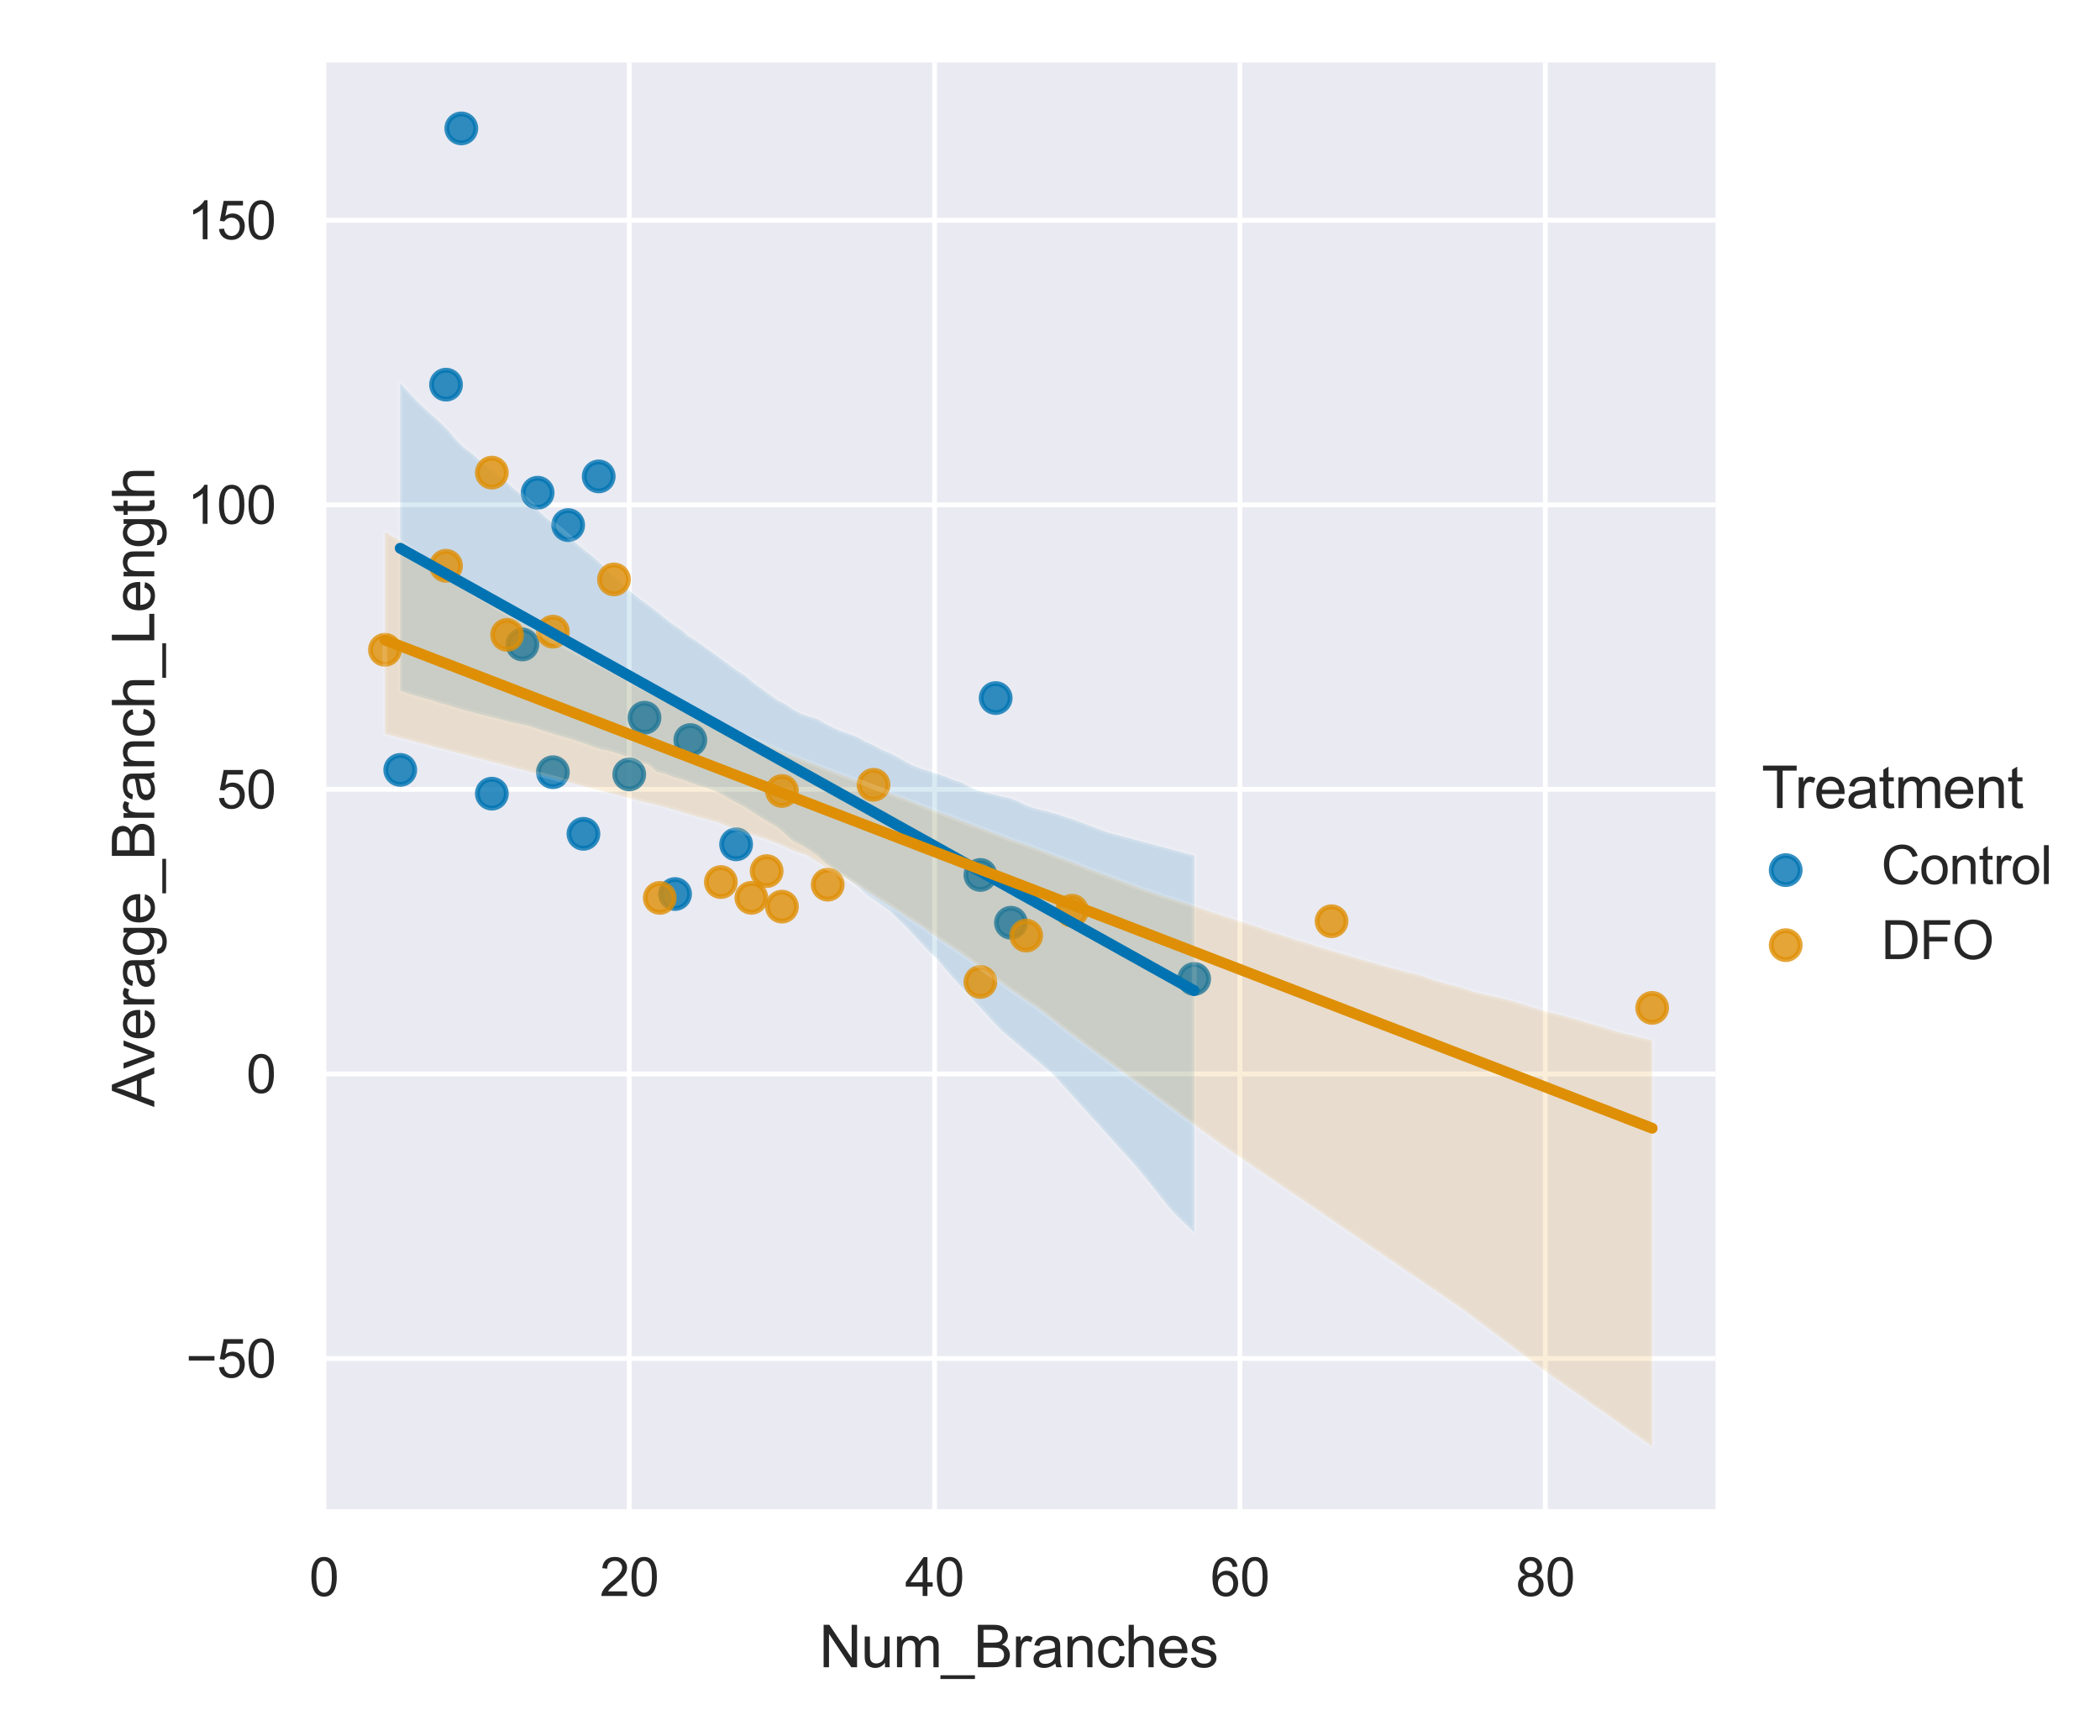<?xml version="1.0" encoding="utf-8" standalone="no"?>
<!DOCTYPE svg PUBLIC "-//W3C//DTD SVG 1.1//EN"
  "http://www.w3.org/Graphics/SVG/1.1/DTD/svg11.dtd">
<svg xmlns:xlink="http://www.w3.org/1999/xlink" width="435.35pt" height="360pt" viewBox="0 0 435.35 360" xmlns="http://www.w3.org/2000/svg" version="1.1">
 <defs>
  <style type="text/css">*{stroke-linejoin: round; stroke-linecap: butt}</style>
 </defs>
 <g id="figure_1">
  <g id="patch_1">
   <path d="M 0 360 
L 435.35 360 
L 435.35 0 
L 0 0 
z
" style="fill: #ffffff"/>
  </g>
  <g id="axes_1">
   <g id="patch_2">
    <path d="M 66.671 313.54 
L 355.647 313.54 
L 355.647 12.96 
L 66.671 12.96 
z
" style="fill: #eaeaf2"/>
   </g>
   <g id="matplotlib.axis_1">
    <g id="xtick_1">
     <g id="line2d_1">
      <path d="M 67.146 313.54 
L 67.146 12.96 
" clip-path="url(#p1d1ad601a7)" style="fill: none; stroke: #ffffff; stroke-linecap: round"/>
     </g>
     <g id="text_1">
      <!-- 0 -->
      <g style="fill: #262626" transform="translate(64.088 330.914)scale(0.11 -0.11)">
       <defs>
        <path id="ArialMT-30" d="M 266 2259 
Q 266 3072 433 3567 
Q 600 4063 929 4331 
Q 1259 4600 1759 4600 
Q 2128 4600 2406 4451 
Q 2684 4303 2865 4023 
Q 3047 3744 3150 3342 
Q 3253 2941 3253 2259 
Q 3253 1453 3087 958 
Q 2922 463 2592 192 
Q 2263 -78 1759 -78 
Q 1097 -78 719 397 
Q 266 969 266 2259 
z
M 844 2259 
Q 844 1131 1108 757 
Q 1372 384 1759 384 
Q 2147 384 2411 759 
Q 2675 1134 2675 2259 
Q 2675 3391 2411 3762 
Q 2147 4134 1753 4134 
Q 1366 4134 1134 3806 
Q 844 3388 844 2259 
z
" transform="scale(0.016)"/>
       </defs>
       <use xlink:href="#ArialMT-30"/>
      </g>
     </g>
    </g>
    <g id="xtick_2">
     <g id="line2d_2">
      <path d="M 130.448 313.54 
L 130.448 12.96 
" clip-path="url(#p1d1ad601a7)" style="fill: none; stroke: #ffffff; stroke-linecap: round"/>
     </g>
     <g id="text_2">
      <!-- 20 -->
      <g style="fill: #262626" transform="translate(124.331 330.914)scale(0.11 -0.11)">
       <defs>
        <path id="ArialMT-32" d="M 3222 541 
L 3222 0 
L 194 0 
Q 188 203 259 391 
Q 375 700 629 1000 
Q 884 1300 1366 1694 
Q 2113 2306 2375 2664 
Q 2638 3022 2638 3341 
Q 2638 3675 2398 3904 
Q 2159 4134 1775 4134 
Q 1369 4134 1125 3890 
Q 881 3647 878 3216 
L 300 3275 
Q 359 3922 746 4261 
Q 1134 4600 1788 4600 
Q 2447 4600 2831 4234 
Q 3216 3869 3216 3328 
Q 3216 3053 3103 2787 
Q 2991 2522 2730 2228 
Q 2469 1934 1863 1422 
Q 1356 997 1212 845 
Q 1069 694 975 541 
L 3222 541 
z
" transform="scale(0.016)"/>
       </defs>
       <use xlink:href="#ArialMT-32"/>
       <use xlink:href="#ArialMT-30" x="55.615"/>
      </g>
     </g>
    </g>
    <g id="xtick_3">
     <g id="line2d_3">
      <path d="M 193.751 313.54 
L 193.751 12.96 
" clip-path="url(#p1d1ad601a7)" style="fill: none; stroke: #ffffff; stroke-linecap: round"/>
     </g>
     <g id="text_3">
      <!-- 40 -->
      <g style="fill: #262626" transform="translate(187.634 330.914)scale(0.11 -0.11)">
       <defs>
        <path id="ArialMT-34" d="M 2069 0 
L 2069 1097 
L 81 1097 
L 81 1613 
L 2172 4581 
L 2631 4581 
L 2631 1613 
L 3250 1613 
L 3250 1097 
L 2631 1097 
L 2631 0 
L 2069 0 
z
M 2069 1613 
L 2069 3678 
L 634 1613 
L 2069 1613 
z
" transform="scale(0.016)"/>
       </defs>
       <use xlink:href="#ArialMT-34"/>
       <use xlink:href="#ArialMT-30" x="55.615"/>
      </g>
     </g>
    </g>
    <g id="xtick_4">
     <g id="line2d_4">
      <path d="M 257.053 313.54 
L 257.053 12.96 
" clip-path="url(#p1d1ad601a7)" style="fill: none; stroke: #ffffff; stroke-linecap: round"/>
     </g>
     <g id="text_4">
      <!-- 60 -->
      <g style="fill: #262626" transform="translate(250.936 330.914)scale(0.11 -0.11)">
       <defs>
        <path id="ArialMT-36" d="M 3184 3459 
L 2625 3416 
Q 2550 3747 2413 3897 
Q 2184 4138 1850 4138 
Q 1581 4138 1378 3988 
Q 1113 3794 959 3422 
Q 806 3050 800 2363 
Q 1003 2672 1297 2822 
Q 1591 2972 1913 2972 
Q 2475 2972 2870 2558 
Q 3266 2144 3266 1488 
Q 3266 1056 3080 686 
Q 2894 316 2569 119 
Q 2244 -78 1831 -78 
Q 1128 -78 684 439 
Q 241 956 241 2144 
Q 241 3472 731 4075 
Q 1159 4600 1884 4600 
Q 2425 4600 2770 4297 
Q 3116 3994 3184 3459 
z
M 888 1484 
Q 888 1194 1011 928 
Q 1134 663 1356 523 
Q 1578 384 1822 384 
Q 2178 384 2434 671 
Q 2691 959 2691 1453 
Q 2691 1928 2437 2201 
Q 2184 2475 1800 2475 
Q 1419 2475 1153 2201 
Q 888 1928 888 1484 
z
" transform="scale(0.016)"/>
       </defs>
       <use xlink:href="#ArialMT-36"/>
       <use xlink:href="#ArialMT-30" x="55.615"/>
      </g>
     </g>
    </g>
    <g id="xtick_5">
     <g id="line2d_5">
      <path d="M 320.355 313.54 
L 320.355 12.96 
" clip-path="url(#p1d1ad601a7)" style="fill: none; stroke: #ffffff; stroke-linecap: round"/>
     </g>
     <g id="text_5">
      <!-- 80 -->
      <g style="fill: #262626" transform="translate(314.238 330.914)scale(0.11 -0.11)">
       <defs>
        <path id="ArialMT-38" d="M 1131 2484 
Q 781 2613 612 2850 
Q 444 3088 444 3419 
Q 444 3919 803 4259 
Q 1163 4600 1759 4600 
Q 2359 4600 2725 4251 
Q 3091 3903 3091 3403 
Q 3091 3084 2923 2848 
Q 2756 2613 2416 2484 
Q 2838 2347 3058 2040 
Q 3278 1734 3278 1309 
Q 3278 722 2862 322 
Q 2447 -78 1769 -78 
Q 1091 -78 675 323 
Q 259 725 259 1325 
Q 259 1772 486 2073 
Q 713 2375 1131 2484 
z
M 1019 3438 
Q 1019 3113 1228 2906 
Q 1438 2700 1772 2700 
Q 2097 2700 2305 2904 
Q 2513 3109 2513 3406 
Q 2513 3716 2298 3927 
Q 2084 4138 1766 4138 
Q 1444 4138 1231 3931 
Q 1019 3725 1019 3438 
z
M 838 1322 
Q 838 1081 952 856 
Q 1066 631 1291 507 
Q 1516 384 1775 384 
Q 2178 384 2440 643 
Q 2703 903 2703 1303 
Q 2703 1709 2433 1975 
Q 2163 2241 1756 2241 
Q 1359 2241 1098 1978 
Q 838 1716 838 1322 
z
" transform="scale(0.016)"/>
       </defs>
       <use xlink:href="#ArialMT-38"/>
       <use xlink:href="#ArialMT-30" x="55.615"/>
      </g>
     </g>
    </g>
    <g id="text_6">
     <!-- Num_Branches -->
     <g style="fill: #262626" transform="translate(169.809 345.689)scale(0.12 -0.12)">
      <defs>
       <path id="ArialMT-4e" d="M 488 0 
L 488 4581 
L 1109 4581 
L 3516 984 
L 3516 4581 
L 4097 4581 
L 4097 0 
L 3475 0 
L 1069 3600 
L 1069 0 
L 488 0 
z
" transform="scale(0.016)"/>
       <path id="ArialMT-75" d="M 2597 0 
L 2597 488 
Q 2209 -75 1544 -75 
Q 1250 -75 995 37 
Q 741 150 617 320 
Q 494 491 444 738 
Q 409 903 409 1263 
L 409 3319 
L 972 3319 
L 972 1478 
Q 972 1038 1006 884 
Q 1059 663 1231 536 
Q 1403 409 1656 409 
Q 1909 409 2131 539 
Q 2353 669 2445 892 
Q 2538 1116 2538 1541 
L 2538 3319 
L 3100 3319 
L 3100 0 
L 2597 0 
z
" transform="scale(0.016)"/>
       <path id="ArialMT-6d" d="M 422 0 
L 422 3319 
L 925 3319 
L 925 2853 
Q 1081 3097 1340 3245 
Q 1600 3394 1931 3394 
Q 2300 3394 2536 3241 
Q 2772 3088 2869 2813 
Q 3263 3394 3894 3394 
Q 4388 3394 4653 3120 
Q 4919 2847 4919 2278 
L 4919 0 
L 4359 0 
L 4359 2091 
Q 4359 2428 4304 2576 
Q 4250 2725 4106 2815 
Q 3963 2906 3769 2906 
Q 3419 2906 3187 2673 
Q 2956 2441 2956 1928 
L 2956 0 
L 2394 0 
L 2394 2156 
Q 2394 2531 2256 2718 
Q 2119 2906 1806 2906 
Q 1569 2906 1367 2781 
Q 1166 2656 1075 2415 
Q 984 2175 984 1722 
L 984 0 
L 422 0 
z
" transform="scale(0.016)"/>
       <path id="ArialMT-5f" d="M -97 -1272 
L -97 -866 
L 3631 -866 
L 3631 -1272 
L -97 -1272 
z
" transform="scale(0.016)"/>
       <path id="ArialMT-42" d="M 469 0 
L 469 4581 
L 2188 4581 
Q 2713 4581 3030 4442 
Q 3347 4303 3526 4014 
Q 3706 3725 3706 3409 
Q 3706 3116 3547 2856 
Q 3388 2597 3066 2438 
Q 3481 2316 3704 2022 
Q 3928 1728 3928 1328 
Q 3928 1006 3792 729 
Q 3656 453 3456 303 
Q 3256 153 2954 76 
Q 2653 0 2216 0 
L 469 0 
z
M 1075 2656 
L 2066 2656 
Q 2469 2656 2644 2709 
Q 2875 2778 2992 2937 
Q 3109 3097 3109 3338 
Q 3109 3566 3000 3739 
Q 2891 3913 2687 3977 
Q 2484 4041 1991 4041 
L 1075 4041 
L 1075 2656 
z
M 1075 541 
L 2216 541 
Q 2509 541 2628 563 
Q 2838 600 2978 687 
Q 3119 775 3209 942 
Q 3300 1109 3300 1328 
Q 3300 1584 3169 1773 
Q 3038 1963 2805 2039 
Q 2572 2116 2134 2116 
L 1075 2116 
L 1075 541 
z
" transform="scale(0.016)"/>
       <path id="ArialMT-72" d="M 416 0 
L 416 3319 
L 922 3319 
L 922 2816 
Q 1116 3169 1280 3281 
Q 1444 3394 1641 3394 
Q 1925 3394 2219 3213 
L 2025 2691 
Q 1819 2813 1613 2813 
Q 1428 2813 1281 2702 
Q 1134 2591 1072 2394 
Q 978 2094 978 1738 
L 978 0 
L 416 0 
z
" transform="scale(0.016)"/>
       <path id="ArialMT-61" d="M 2588 409 
Q 2275 144 1986 34 
Q 1697 -75 1366 -75 
Q 819 -75 525 192 
Q 231 459 231 875 
Q 231 1119 342 1320 
Q 453 1522 633 1644 
Q 813 1766 1038 1828 
Q 1203 1872 1538 1913 
Q 2219 1994 2541 2106 
Q 2544 2222 2544 2253 
Q 2544 2597 2384 2738 
Q 2169 2928 1744 2928 
Q 1347 2928 1158 2789 
Q 969 2650 878 2297 
L 328 2372 
Q 403 2725 575 2942 
Q 747 3159 1072 3276 
Q 1397 3394 1825 3394 
Q 2250 3394 2515 3294 
Q 2781 3194 2906 3042 
Q 3031 2891 3081 2659 
Q 3109 2516 3109 2141 
L 3109 1391 
Q 3109 606 3145 398 
Q 3181 191 3288 0 
L 2700 0 
Q 2613 175 2588 409 
z
M 2541 1666 
Q 2234 1541 1622 1453 
Q 1275 1403 1131 1340 
Q 988 1278 909 1158 
Q 831 1038 831 891 
Q 831 666 1001 516 
Q 1172 366 1500 366 
Q 1825 366 2078 508 
Q 2331 650 2450 897 
Q 2541 1088 2541 1459 
L 2541 1666 
z
" transform="scale(0.016)"/>
       <path id="ArialMT-6e" d="M 422 0 
L 422 3319 
L 928 3319 
L 928 2847 
Q 1294 3394 1984 3394 
Q 2284 3394 2536 3286 
Q 2788 3178 2913 3003 
Q 3038 2828 3088 2588 
Q 3119 2431 3119 2041 
L 3119 0 
L 2556 0 
L 2556 2019 
Q 2556 2363 2490 2533 
Q 2425 2703 2258 2804 
Q 2091 2906 1866 2906 
Q 1506 2906 1245 2678 
Q 984 2450 984 1813 
L 984 0 
L 422 0 
z
" transform="scale(0.016)"/>
       <path id="ArialMT-63" d="M 2588 1216 
L 3141 1144 
Q 3050 572 2676 248 
Q 2303 -75 1759 -75 
Q 1078 -75 664 370 
Q 250 816 250 1647 
Q 250 2184 428 2587 
Q 606 2991 970 3192 
Q 1334 3394 1763 3394 
Q 2303 3394 2647 3120 
Q 2991 2847 3088 2344 
L 2541 2259 
Q 2463 2594 2264 2762 
Q 2066 2931 1784 2931 
Q 1359 2931 1093 2626 
Q 828 2322 828 1663 
Q 828 994 1084 691 
Q 1341 388 1753 388 
Q 2084 388 2306 591 
Q 2528 794 2588 1216 
z
" transform="scale(0.016)"/>
       <path id="ArialMT-68" d="M 422 0 
L 422 4581 
L 984 4581 
L 984 2938 
Q 1378 3394 1978 3394 
Q 2347 3394 2619 3248 
Q 2891 3103 3008 2847 
Q 3125 2591 3125 2103 
L 3125 0 
L 2563 0 
L 2563 2103 
Q 2563 2525 2380 2717 
Q 2197 2909 1863 2909 
Q 1613 2909 1392 2779 
Q 1172 2650 1078 2428 
Q 984 2206 984 1816 
L 984 0 
L 422 0 
z
" transform="scale(0.016)"/>
       <path id="ArialMT-65" d="M 2694 1069 
L 3275 997 
Q 3138 488 2766 206 
Q 2394 -75 1816 -75 
Q 1088 -75 661 373 
Q 234 822 234 1631 
Q 234 2469 665 2931 
Q 1097 3394 1784 3394 
Q 2450 3394 2872 2941 
Q 3294 2488 3294 1666 
Q 3294 1616 3291 1516 
L 816 1516 
Q 847 969 1125 678 
Q 1403 388 1819 388 
Q 2128 388 2347 550 
Q 2566 713 2694 1069 
z
M 847 1978 
L 2700 1978 
Q 2663 2397 2488 2606 
Q 2219 2931 1791 2931 
Q 1403 2931 1139 2672 
Q 875 2413 847 1978 
z
" transform="scale(0.016)"/>
       <path id="ArialMT-73" d="M 197 991 
L 753 1078 
Q 800 744 1014 566 
Q 1228 388 1613 388 
Q 2000 388 2187 545 
Q 2375 703 2375 916 
Q 2375 1106 2209 1216 
Q 2094 1291 1634 1406 
Q 1016 1563 777 1677 
Q 538 1791 414 1992 
Q 291 2194 291 2438 
Q 291 2659 392 2848 
Q 494 3038 669 3163 
Q 800 3259 1026 3326 
Q 1253 3394 1513 3394 
Q 1903 3394 2198 3281 
Q 2494 3169 2634 2976 
Q 2775 2784 2828 2463 
L 2278 2388 
Q 2241 2644 2061 2787 
Q 1881 2931 1553 2931 
Q 1166 2931 1000 2803 
Q 834 2675 834 2503 
Q 834 2394 903 2306 
Q 972 2216 1119 2156 
Q 1203 2125 1616 2013 
Q 2213 1853 2448 1751 
Q 2684 1650 2818 1456 
Q 2953 1263 2953 975 
Q 2953 694 2789 445 
Q 2625 197 2315 61 
Q 2006 -75 1616 -75 
Q 969 -75 630 194 
Q 291 463 197 991 
z
" transform="scale(0.016)"/>
      </defs>
      <use xlink:href="#ArialMT-4e"/>
      <use xlink:href="#ArialMT-75" x="72.217"/>
      <use xlink:href="#ArialMT-6d" x="127.832"/>
      <use xlink:href="#ArialMT-5f" x="211.133"/>
      <use xlink:href="#ArialMT-42" x="266.748"/>
      <use xlink:href="#ArialMT-72" x="333.447"/>
      <use xlink:href="#ArialMT-61" x="366.748"/>
      <use xlink:href="#ArialMT-6e" x="422.363"/>
      <use xlink:href="#ArialMT-63" x="477.979"/>
      <use xlink:href="#ArialMT-68" x="527.979"/>
      <use xlink:href="#ArialMT-65" x="583.594"/>
      <use xlink:href="#ArialMT-73" x="639.209"/>
     </g>
    </g>
   </g>
   <g id="matplotlib.axis_2">
    <g id="ytick_1">
     <g id="line2d_6">
      <path d="M 66.671 281.674 
L 355.647 281.674 
" clip-path="url(#p1d1ad601a7)" style="fill: none; stroke: #ffffff; stroke-linecap: round"/>
     </g>
     <g id="text_7">
      <!-- −50 -->
      <g style="fill: #262626" transform="translate(38.513 285.61)scale(0.11 -0.11)">
       <defs>
        <path id="ArialMT-2212" d="M 3381 1997 
L 356 1997 
L 356 2522 
L 3381 2522 
L 3381 1997 
z
" transform="scale(0.016)"/>
        <path id="ArialMT-35" d="M 266 1200 
L 856 1250 
Q 922 819 1161 601 
Q 1400 384 1738 384 
Q 2144 384 2425 690 
Q 2706 997 2706 1503 
Q 2706 1984 2436 2262 
Q 2166 2541 1728 2541 
Q 1456 2541 1237 2417 
Q 1019 2294 894 2097 
L 366 2166 
L 809 4519 
L 3088 4519 
L 3088 3981 
L 1259 3981 
L 1013 2750 
Q 1425 3038 1878 3038 
Q 2478 3038 2890 2622 
Q 3303 2206 3303 1553 
Q 3303 931 2941 478 
Q 2500 -78 1738 -78 
Q 1113 -78 717 272 
Q 322 622 266 1200 
z
" transform="scale(0.016)"/>
       </defs>
       <use xlink:href="#ArialMT-2212"/>
       <use xlink:href="#ArialMT-35" x="58.398"/>
       <use xlink:href="#ArialMT-30" x="114.014"/>
      </g>
     </g>
    </g>
    <g id="ytick_2">
     <g id="line2d_7">
      <path d="M 66.671 222.673 
L 355.647 222.673 
" clip-path="url(#p1d1ad601a7)" style="fill: none; stroke: #ffffff; stroke-linecap: round"/>
     </g>
     <g id="text_8">
      <!-- 0 -->
      <g style="fill: #262626" transform="translate(51.054 226.61)scale(0.11 -0.11)">
       <use xlink:href="#ArialMT-30"/>
      </g>
     </g>
    </g>
    <g id="ytick_3">
     <g id="line2d_8">
      <path d="M 66.671 163.672 
L 355.647 163.672 
" clip-path="url(#p1d1ad601a7)" style="fill: none; stroke: #ffffff; stroke-linecap: round"/>
     </g>
     <g id="text_9">
      <!-- 50 -->
      <g style="fill: #262626" transform="translate(44.937 167.609)scale(0.11 -0.11)">
       <use xlink:href="#ArialMT-35"/>
       <use xlink:href="#ArialMT-30" x="55.615"/>
      </g>
     </g>
    </g>
    <g id="ytick_4">
     <g id="line2d_9">
      <path d="M 66.671 104.671 
L 355.647 104.671 
" clip-path="url(#p1d1ad601a7)" style="fill: none; stroke: #ffffff; stroke-linecap: round"/>
     </g>
     <g id="text_10">
      <!-- 100 -->
      <g style="fill: #262626" transform="translate(38.82 108.608)scale(0.11 -0.11)">
       <defs>
        <path id="ArialMT-31" d="M 2384 0 
L 1822 0 
L 1822 3584 
Q 1619 3391 1289 3197 
Q 959 3003 697 2906 
L 697 3450 
Q 1169 3672 1522 3987 
Q 1875 4303 2022 4600 
L 2384 4600 
L 2384 0 
z
" transform="scale(0.016)"/>
       </defs>
       <use xlink:href="#ArialMT-31"/>
       <use xlink:href="#ArialMT-30" x="55.615"/>
       <use xlink:href="#ArialMT-30" x="111.23"/>
      </g>
     </g>
    </g>
    <g id="ytick_5">
     <g id="line2d_10">
      <path d="M 66.671 45.671 
L 355.647 45.671 
" clip-path="url(#p1d1ad601a7)" style="fill: none; stroke: #ffffff; stroke-linecap: round"/>
     </g>
     <g id="text_11">
      <!-- 150 -->
      <g style="fill: #262626" transform="translate(38.82 49.607)scale(0.11 -0.11)">
       <use xlink:href="#ArialMT-31"/>
       <use xlink:href="#ArialMT-35" x="55.615"/>
       <use xlink:href="#ArialMT-30" x="111.23"/>
      </g>
     </g>
    </g>
    <g id="text_12">
     <!-- Average_Branch_Length -->
     <g style="fill: #262626" transform="translate(31.987 229.524)rotate(-90)scale(0.12 -0.12)">
      <defs>
       <path id="ArialMT-41" d="M -9 0 
L 1750 4581 
L 2403 4581 
L 4278 0 
L 3588 0 
L 3053 1388 
L 1138 1388 
L 634 0 
L -9 0 
z
M 1313 1881 
L 2866 1881 
L 2388 3150 
Q 2169 3728 2063 4100 
Q 1975 3659 1816 3225 
L 1313 1881 
z
" transform="scale(0.016)"/>
       <path id="ArialMT-76" d="M 1344 0 
L 81 3319 
L 675 3319 
L 1388 1331 
Q 1503 1009 1600 663 
Q 1675 925 1809 1294 
L 2547 3319 
L 3125 3319 
L 1869 0 
L 1344 0 
z
" transform="scale(0.016)"/>
       <path id="ArialMT-67" d="M 319 -275 
L 866 -356 
Q 900 -609 1056 -725 
Q 1266 -881 1628 -881 
Q 2019 -881 2231 -725 
Q 2444 -569 2519 -288 
Q 2563 -116 2559 434 
Q 2191 0 1641 0 
Q 956 0 581 494 
Q 206 988 206 1678 
Q 206 2153 378 2554 
Q 550 2956 876 3175 
Q 1203 3394 1644 3394 
Q 2231 3394 2613 2919 
L 2613 3319 
L 3131 3319 
L 3131 450 
Q 3131 -325 2973 -648 
Q 2816 -972 2473 -1159 
Q 2131 -1347 1631 -1347 
Q 1038 -1347 672 -1080 
Q 306 -813 319 -275 
z
M 784 1719 
Q 784 1066 1043 766 
Q 1303 466 1694 466 
Q 2081 466 2343 764 
Q 2606 1063 2606 1700 
Q 2606 2309 2336 2618 
Q 2066 2928 1684 2928 
Q 1309 2928 1046 2623 
Q 784 2319 784 1719 
z
" transform="scale(0.016)"/>
       <path id="ArialMT-4c" d="M 469 0 
L 469 4581 
L 1075 4581 
L 1075 541 
L 3331 541 
L 3331 0 
L 469 0 
z
" transform="scale(0.016)"/>
       <path id="ArialMT-74" d="M 1650 503 
L 1731 6 
Q 1494 -44 1306 -44 
Q 1000 -44 831 53 
Q 663 150 594 308 
Q 525 466 525 972 
L 525 2881 
L 113 2881 
L 113 3319 
L 525 3319 
L 525 4141 
L 1084 4478 
L 1084 3319 
L 1650 3319 
L 1650 2881 
L 1084 2881 
L 1084 941 
Q 1084 700 1114 631 
Q 1144 563 1211 522 
Q 1278 481 1403 481 
Q 1497 481 1650 503 
z
" transform="scale(0.016)"/>
      </defs>
      <use xlink:href="#ArialMT-41"/>
      <use xlink:href="#ArialMT-76" x="64.949"/>
      <use xlink:href="#ArialMT-65" x="114.949"/>
      <use xlink:href="#ArialMT-72" x="170.564"/>
      <use xlink:href="#ArialMT-61" x="203.865"/>
      <use xlink:href="#ArialMT-67" x="259.48"/>
      <use xlink:href="#ArialMT-65" x="315.096"/>
      <use xlink:href="#ArialMT-5f" x="370.711"/>
      <use xlink:href="#ArialMT-42" x="426.326"/>
      <use xlink:href="#ArialMT-72" x="493.025"/>
      <use xlink:href="#ArialMT-61" x="526.326"/>
      <use xlink:href="#ArialMT-6e" x="581.941"/>
      <use xlink:href="#ArialMT-63" x="637.557"/>
      <use xlink:href="#ArialMT-68" x="687.557"/>
      <use xlink:href="#ArialMT-5f" x="743.172"/>
      <use xlink:href="#ArialMT-4c" x="798.787"/>
      <use xlink:href="#ArialMT-65" x="854.402"/>
      <use xlink:href="#ArialMT-6e" x="910.018"/>
      <use xlink:href="#ArialMT-67" x="965.633"/>
      <use xlink:href="#ArialMT-74" x="1021.248"/>
      <use xlink:href="#ArialMT-68" x="1049.031"/>
     </g>
    </g>
   </g>
   <g id="PathCollection_1">
    <defs>
     <path id="m363c5b773c" d="M 0 3 
C 0.796 3 1.559 2.684 2.121 2.121 
C 2.684 1.559 3 0.796 3 0 
C 3 -0.796 2.684 -1.559 2.121 -2.121 
C 1.559 -2.684 0.796 -3 0 -3 
C -0.796 -3 -1.559 -2.684 -2.121 -2.121 
C -2.684 -1.559 -3 -0.796 -3 0 
C -3 0.796 -2.684 1.559 -2.121 2.121 
C -1.559 2.684 -0.796 3 0 3 
z
" style="stroke: #0173b2; stroke-opacity: 0.8"/>
    </defs>
    <g clip-path="url(#p1d1ad601a7)">
     <use xlink:href="#m363c5b773c" x="95.632" y="26.623" style="fill: #0173b2; fill-opacity: 0.8; stroke: #0173b2; stroke-opacity: 0.8"/>
     <use xlink:href="#m363c5b773c" x="133.614" y="148.812" style="fill: #0173b2; fill-opacity: 0.8; stroke: #0173b2; stroke-opacity: 0.8"/>
     <use xlink:href="#m363c5b773c" x="124.118" y="98.778" style="fill: #0173b2; fill-opacity: 0.8; stroke: #0173b2; stroke-opacity: 0.8"/>
     <use xlink:href="#m363c5b773c" x="120.953" y="172.886" style="fill: #0173b2; fill-opacity: 0.8; stroke: #0173b2; stroke-opacity: 0.8"/>
     <use xlink:href="#m363c5b773c" x="143.109" y="153.443" style="fill: #0173b2; fill-opacity: 0.8; stroke: #0173b2; stroke-opacity: 0.8"/>
     <use xlink:href="#m363c5b773c" x="108.293" y="133.63" style="fill: #0173b2; fill-opacity: 0.8; stroke: #0173b2; stroke-opacity: 0.8"/>
     <use xlink:href="#m363c5b773c" x="101.962" y="164.561" style="fill: #0173b2; fill-opacity: 0.8; stroke: #0173b2; stroke-opacity: 0.8"/>
     <use xlink:href="#m363c5b773c" x="130.448" y="160.567" style="fill: #0173b2; fill-opacity: 0.8; stroke: #0173b2; stroke-opacity: 0.8"/>
     <use xlink:href="#m363c5b773c" x="82.972" y="159.633" style="fill: #0173b2; fill-opacity: 0.8; stroke: #0173b2; stroke-opacity: 0.8"/>
     <use xlink:href="#m363c5b773c" x="114.623" y="160.114" style="fill: #0173b2; fill-opacity: 0.8; stroke: #0173b2; stroke-opacity: 0.8"/>
     <use xlink:href="#m363c5b773c" x="92.467" y="79.756" style="fill: #0173b2; fill-opacity: 0.8; stroke: #0173b2; stroke-opacity: 0.8"/>
     <use xlink:href="#m363c5b773c" x="247.558" y="202.984" style="fill: #0173b2; fill-opacity: 0.8; stroke: #0173b2; stroke-opacity: 0.8"/>
     <use xlink:href="#m363c5b773c" x="206.411" y="144.74" style="fill: #0173b2; fill-opacity: 0.8; stroke: #0173b2; stroke-opacity: 0.8"/>
     <use xlink:href="#m363c5b773c" x="203.246" y="181.411" style="fill: #0173b2; fill-opacity: 0.8; stroke: #0173b2; stroke-opacity: 0.8"/>
     <use xlink:href="#m363c5b773c" x="209.576" y="191.328" style="fill: #0173b2; fill-opacity: 0.8; stroke: #0173b2; stroke-opacity: 0.8"/>
     <use xlink:href="#m363c5b773c" x="117.788" y="108.873" style="fill: #0173b2; fill-opacity: 0.8; stroke: #0173b2; stroke-opacity: 0.8"/>
     <use xlink:href="#m363c5b773c" x="111.458" y="102.163" style="fill: #0173b2; fill-opacity: 0.8; stroke: #0173b2; stroke-opacity: 0.8"/>
     <use xlink:href="#m363c5b773c" x="139.944" y="185.37" style="fill: #0173b2; fill-opacity: 0.8; stroke: #0173b2; stroke-opacity: 0.8"/>
     <use xlink:href="#m363c5b773c" x="152.604" y="175.065" style="fill: #0173b2; fill-opacity: 0.8; stroke: #0173b2; stroke-opacity: 0.8"/>
    </g>
   </g>
   <g id="PolyCollection_1">
    <defs>
     <path id="m078ac8b301" d="M 82.972 -280.49 
L 82.972 -216.813 
L 84.634 -216.23 
L 86.297 -215.709 
L 87.959 -215.245 
L 89.622 -214.78 
L 91.284 -214.237 
L 92.947 -213.779 
L 94.609 -213.255 
L 96.272 -212.773 
L 97.934 -212.324 
L 99.596 -211.88 
L 101.259 -211.498 
L 102.921 -211.089 
L 104.584 -210.628 
L 106.246 -210.231 
L 107.909 -209.872 
L 109.571 -209.504 
L 111.234 -208.964 
L 112.896 -208.427 
L 114.559 -207.891 
L 116.221 -207.407 
L 117.884 -206.932 
L 119.546 -206.423 
L 121.209 -205.826 
L 122.871 -205.221 
L 124.534 -204.673 
L 126.196 -204.36 
L 127.859 -203.818 
L 129.521 -203.279 
L 131.184 -202.624 
L 132.846 -201.984 
L 134.509 -201.447 
L 136.171 -199.962 
L 137.834 -199.623 
L 139.496 -198.934 
L 141.159 -198.485 
L 142.821 -197.883 
L 144.484 -197.265 
L 146.146 -196.752 
L 147.809 -196.175 
L 149.471 -195.49 
L 151.134 -194.42 
L 152.796 -193.545 
L 154.459 -192.67 
L 156.121 -191.542 
L 157.784 -190.49 
L 159.446 -189.493 
L 161.108 -188.522 
L 162.771 -187.095 
L 164.433 -185.592 
L 166.096 -184.823 
L 167.758 -183.804 
L 169.421 -182.691 
L 171.083 -181.164 
L 172.746 -179.957 
L 174.408 -178.752 
L 176.071 -177.547 
L 177.733 -176.345 
L 179.396 -174.75 
L 181.058 -173.585 
L 182.721 -172.426 
L 184.383 -171.268 
L 186.046 -169.615 
L 187.708 -168.024 
L 189.371 -166.229 
L 191.033 -164.423 
L 192.696 -162.684 
L 194.358 -161.104 
L 196.021 -159.1 
L 197.683 -157.166 
L 199.346 -155.345 
L 201.008 -153.525 
L 202.671 -151.704 
L 204.333 -149.885 
L 205.996 -148.079 
L 207.658 -146.337 
L 209.321 -144.929 
L 210.983 -143.521 
L 212.646 -142.113 
L 214.308 -140.706 
L 215.971 -139.298 
L 217.633 -137.89 
L 219.295 -136.213 
L 220.958 -134.37 
L 222.62 -132.527 
L 224.283 -130.684 
L 225.945 -128.841 
L 227.608 -126.998 
L 229.27 -125.156 
L 230.933 -123.313 
L 232.595 -121.47 
L 234.258 -119.627 
L 235.92 -117.769 
L 237.583 -115.686 
L 239.245 -113.603 
L 240.908 -111.52 
L 242.57 -109.436 
L 244.233 -107.672 
L 245.895 -106.099 
L 247.558 -104.526 
L 247.558 -182.594 
L 247.558 -182.594 
L 245.895 -183.01 
L 244.233 -183.479 
L 242.57 -183.924 
L 240.908 -184.369 
L 239.245 -184.813 
L 237.583 -185.258 
L 235.92 -185.703 
L 234.258 -186.148 
L 232.595 -186.593 
L 230.933 -187.037 
L 229.27 -187.498 
L 227.608 -188.127 
L 225.945 -188.757 
L 224.283 -189.386 
L 222.62 -190.016 
L 220.958 -190.541 
L 219.295 -191.111 
L 217.633 -191.59 
L 215.971 -191.999 
L 214.308 -192.406 
L 212.646 -193.009 
L 210.983 -193.852 
L 209.321 -194.47 
L 207.658 -194.818 
L 205.996 -195.264 
L 204.333 -195.63 
L 202.671 -196.109 
L 201.008 -196.825 
L 199.346 -197.71 
L 197.683 -198.258 
L 196.021 -198.945 
L 194.358 -199.517 
L 192.696 -200.038 
L 191.033 -200.553 
L 189.371 -201.186 
L 187.708 -202.05 
L 186.046 -203.032 
L 184.383 -203.861 
L 182.721 -204.549 
L 181.058 -205.47 
L 179.396 -206.192 
L 177.733 -207.133 
L 176.071 -207.766 
L 174.408 -208.38 
L 172.746 -209.072 
L 171.083 -209.925 
L 169.421 -210.897 
L 167.758 -211.408 
L 166.096 -211.961 
L 164.433 -212.866 
L 162.771 -214.006 
L 161.108 -214.82 
L 159.446 -216.007 
L 157.784 -217.235 
L 156.121 -218.459 
L 154.459 -219.878 
L 152.796 -220.927 
L 151.134 -222.135 
L 149.471 -223.365 
L 147.809 -224.588 
L 146.146 -225.745 
L 144.484 -226.97 
L 142.821 -227.99 
L 141.159 -229.396 
L 139.496 -230.502 
L 137.834 -231.796 
L 136.171 -233.175 
L 134.509 -234.421 
L 132.846 -235.622 
L 131.184 -236.928 
L 129.521 -238.396 
L 127.859 -239.868 
L 126.196 -241.446 
L 124.534 -243.099 
L 122.871 -244.601 
L 121.209 -245.872 
L 119.546 -247.253 
L 117.884 -248.737 
L 116.221 -250.162 
L 114.559 -251.504 
L 112.896 -252.914 
L 111.234 -254.408 
L 109.571 -255.994 
L 107.909 -257.516 
L 106.246 -258.888 
L 104.584 -260.381 
L 102.921 -261.772 
L 101.259 -263.014 
L 99.596 -264.32 
L 97.934 -265.88 
L 96.272 -267.077 
L 94.609 -268.692 
L 92.947 -270.686 
L 91.284 -272.343 
L 89.622 -273.827 
L 87.959 -275.33 
L 86.297 -276.942 
L 84.634 -278.707 
L 82.972 -280.49 
z
" style="stroke: #ffffff; stroke-opacity: 0.15"/>
    </defs>
    <g clip-path="url(#p1d1ad601a7)">
     <use xlink:href="#m078ac8b301" x="0" y="360" style="fill: #0173b2; fill-opacity: 0.15; stroke: #ffffff; stroke-opacity: 0.15"/>
    </g>
   </g>
   <g id="PathCollection_2">
    <defs>
     <path id="m607d3eed1b" d="M 0 3 
C 0.796 3 1.559 2.684 2.121 2.121 
C 2.684 1.559 3 0.796 3 0 
C 3 -0.796 2.684 -1.559 2.121 -2.121 
C 1.559 -2.684 0.796 -3 0 -3 
C -0.796 -3 -1.559 -2.684 -2.121 -2.121 
C -2.684 -1.559 -3 -0.796 -3 0 
C -3 0.796 -2.684 1.559 -2.121 2.121 
C -1.559 2.684 -0.796 3 0 3 
z
" style="stroke: #de8f05; stroke-opacity: 0.8"/>
    </defs>
    <g clip-path="url(#p1d1ad601a7)">
     <use xlink:href="#m607d3eed1b" x="79.807" y="134.726" style="fill: #de8f05; fill-opacity: 0.8; stroke: #de8f05; stroke-opacity: 0.8"/>
     <use xlink:href="#m607d3eed1b" x="222.237" y="188.837" style="fill: #de8f05; fill-opacity: 0.8; stroke: #de8f05; stroke-opacity: 0.8"/>
     <use xlink:href="#m607d3eed1b" x="155.769" y="186.152" style="fill: #de8f05; fill-opacity: 0.8; stroke: #de8f05; stroke-opacity: 0.8"/>
     <use xlink:href="#m607d3eed1b" x="162.1" y="164.008" style="fill: #de8f05; fill-opacity: 0.8; stroke: #de8f05; stroke-opacity: 0.8"/>
     <use xlink:href="#m607d3eed1b" x="212.741" y="193.988" style="fill: #de8f05; fill-opacity: 0.8; stroke: #de8f05; stroke-opacity: 0.8"/>
     <use xlink:href="#m607d3eed1b" x="162.1" y="187.982" style="fill: #de8f05; fill-opacity: 0.8; stroke: #de8f05; stroke-opacity: 0.8"/>
     <use xlink:href="#m607d3eed1b" x="101.962" y="97.997" style="fill: #de8f05; fill-opacity: 0.8; stroke: #de8f05; stroke-opacity: 0.8"/>
     <use xlink:href="#m607d3eed1b" x="105.127" y="131.629" style="fill: #de8f05; fill-opacity: 0.8; stroke: #de8f05; stroke-opacity: 0.8"/>
     <use xlink:href="#m607d3eed1b" x="127.283" y="120.141" style="fill: #de8f05; fill-opacity: 0.8; stroke: #de8f05; stroke-opacity: 0.8"/>
     <use xlink:href="#m607d3eed1b" x="114.623" y="130.969" style="fill: #de8f05; fill-opacity: 0.8; stroke: #de8f05; stroke-opacity: 0.8"/>
     <use xlink:href="#m607d3eed1b" x="276.044" y="191.004" style="fill: #de8f05; fill-opacity: 0.8; stroke: #de8f05; stroke-opacity: 0.8"/>
     <use xlink:href="#m607d3eed1b" x="181.09" y="162.717" style="fill: #de8f05; fill-opacity: 0.8; stroke: #de8f05; stroke-opacity: 0.8"/>
     <use xlink:href="#m607d3eed1b" x="342.511" y="208.977" style="fill: #de8f05; fill-opacity: 0.8; stroke: #de8f05; stroke-opacity: 0.8"/>
     <use xlink:href="#m607d3eed1b" x="149.439" y="182.892" style="fill: #de8f05; fill-opacity: 0.8; stroke: #de8f05; stroke-opacity: 0.8"/>
     <use xlink:href="#m607d3eed1b" x="171.595" y="183.427" style="fill: #de8f05; fill-opacity: 0.8; stroke: #de8f05; stroke-opacity: 0.8"/>
     <use xlink:href="#m607d3eed1b" x="136.779" y="186.17" style="fill: #de8f05; fill-opacity: 0.8; stroke: #de8f05; stroke-opacity: 0.8"/>
     <use xlink:href="#m607d3eed1b" x="92.467" y="117.31" style="fill: #de8f05; fill-opacity: 0.8; stroke: #de8f05; stroke-opacity: 0.8"/>
     <use xlink:href="#m607d3eed1b" x="158.934" y="180.62" style="fill: #de8f05; fill-opacity: 0.8; stroke: #de8f05; stroke-opacity: 0.8"/>
     <use xlink:href="#m607d3eed1b" x="203.246" y="203.604" style="fill: #de8f05; fill-opacity: 0.8; stroke: #de8f05; stroke-opacity: 0.8"/>
    </g>
   </g>
   <g id="PolyCollection_2">
    <defs>
     <path id="mf8503ace91" d="M 79.807 -249.679 
L 79.807 -207.856 
L 82.46 -207.161 
L 85.114 -206.467 
L 87.767 -205.772 
L 90.421 -205.078 
L 93.074 -204.385 
L 95.728 -203.692 
L 98.382 -203 
L 101.035 -202.305 
L 103.689 -201.606 
L 106.342 -200.911 
L 108.996 -200.209 
L 111.65 -199.481 
L 114.303 -198.824 
L 116.957 -198.095 
L 119.61 -197.366 
L 122.264 -196.639 
L 124.917 -195.96 
L 127.571 -195.321 
L 130.225 -194.568 
L 132.878 -193.896 
L 135.532 -193.271 
L 138.185 -192.578 
L 140.839 -191.791 
L 143.493 -190.994 
L 146.146 -190.219 
L 148.8 -189.52 
L 151.453 -188.471 
L 154.107 -187.461 
L 156.76 -186.742 
L 159.414 -185.8 
L 162.068 -184.755 
L 164.721 -183.562 
L 167.375 -182.639 
L 170.028 -181.011 
L 172.682 -179.364 
L 175.336 -177.933 
L 177.989 -176.309 
L 180.643 -174.634 
L 183.296 -172.959 
L 185.95 -171.285 
L 188.603 -169.484 
L 191.257 -167.835 
L 193.911 -165.863 
L 196.564 -164.12 
L 199.218 -162.373 
L 201.871 -160.427 
L 204.525 -158.48 
L 207.179 -156.533 
L 209.832 -154.586 
L 212.486 -152.77 
L 215.139 -151.006 
L 217.793 -148.979 
L 220.446 -146.843 
L 223.1 -144.827 
L 225.754 -142.87 
L 228.407 -140.914 
L 231.061 -138.958 
L 233.714 -137.008 
L 236.368 -135.059 
L 239.022 -133.11 
L 241.675 -131.161 
L 244.329 -129.211 
L 246.982 -127.262 
L 249.636 -125.313 
L 252.289 -123.391 
L 254.943 -121.531 
L 257.597 -119.692 
L 260.25 -117.882 
L 262.904 -116.074 
L 265.557 -114.266 
L 268.211 -112.458 
L 270.865 -110.65 
L 273.518 -108.842 
L 276.172 -107.029 
L 278.825 -105.215 
L 281.479 -103.405 
L 284.132 -101.595 
L 286.786 -99.785 
L 289.44 -97.976 
L 292.093 -96.166 
L 294.747 -94.356 
L 297.4 -92.547 
L 300.054 -90.737 
L 302.708 -88.927 
L 305.361 -86.969 
L 308.015 -84.967 
L 310.668 -82.965 
L 313.322 -80.963 
L 315.975 -78.961 
L 318.629 -76.959 
L 321.283 -75.031 
L 323.936 -73.168 
L 326.59 -71.304 
L 329.243 -69.441 
L 331.897 -67.577 
L 334.551 -65.713 
L 337.204 -63.85 
L 339.858 -61.986 
L 342.511 -60.123 
L 342.511 -144.278 
L 342.511 -144.278 
L 339.858 -144.9 
L 337.204 -145.545 
L 334.551 -146.253 
L 331.897 -147.113 
L 329.243 -147.86 
L 326.59 -148.666 
L 323.936 -149.405 
L 321.283 -150.025 
L 318.629 -150.797 
L 315.975 -151.641 
L 313.322 -152.465 
L 310.668 -153.117 
L 308.015 -153.731 
L 305.361 -154.359 
L 302.708 -155.259 
L 300.054 -155.934 
L 297.4 -156.677 
L 294.747 -157.616 
L 292.093 -158.291 
L 289.44 -159.041 
L 286.786 -159.707 
L 284.132 -160.486 
L 281.479 -161.236 
L 278.825 -162.031 
L 276.172 -162.814 
L 273.518 -163.592 
L 270.865 -164.442 
L 268.211 -165.257 
L 265.557 -166.117 
L 262.904 -167.002 
L 260.25 -167.926 
L 257.597 -168.788 
L 254.943 -169.63 
L 252.289 -170.51 
L 249.636 -171.392 
L 246.982 -172.325 
L 244.329 -173.19 
L 241.675 -174.024 
L 239.022 -174.906 
L 236.368 -175.832 
L 233.714 -176.834 
L 231.061 -177.847 
L 228.407 -178.837 
L 225.754 -179.819 
L 223.1 -180.891 
L 220.446 -181.904 
L 217.793 -182.904 
L 215.139 -183.914 
L 212.486 -184.898 
L 209.832 -185.82 
L 207.179 -186.831 
L 204.525 -187.84 
L 201.871 -188.836 
L 199.218 -189.821 
L 196.564 -190.871 
L 193.911 -191.832 
L 191.257 -192.898 
L 188.603 -193.943 
L 185.95 -194.96 
L 183.296 -195.979 
L 180.643 -196.998 
L 177.989 -198.012 
L 175.336 -199.035 
L 172.682 -200.048 
L 170.028 -201.064 
L 167.375 -202.107 
L 164.721 -203.098 
L 162.068 -204.158 
L 159.414 -205.355 
L 156.76 -206.519 
L 154.107 -207.497 
L 151.453 -208.885 
L 148.8 -210.117 
L 146.146 -211.163 
L 143.493 -212.318 
L 140.839 -213.628 
L 138.185 -215.015 
L 135.532 -216.235 
L 132.878 -217.58 
L 130.225 -219.069 
L 127.571 -220.483 
L 124.917 -221.883 
L 122.264 -223.144 
L 119.61 -224.589 
L 116.957 -225.96 
L 114.303 -227.145 
L 111.65 -228.809 
L 108.996 -230.414 
L 106.342 -232.012 
L 103.689 -233.54 
L 101.035 -235.324 
L 98.382 -236.779 
L 95.728 -238.601 
L 93.074 -240.458 
L 90.421 -242.411 
L 87.767 -244.362 
L 85.114 -246.313 
L 82.46 -248.17 
L 79.807 -249.679 
z
" style="stroke: #ffffff; stroke-opacity: 0.15"/>
    </defs>
    <g clip-path="url(#p1d1ad601a7)">
     <use xlink:href="#mf8503ace91" x="0" y="360" style="fill: #de8f05; fill-opacity: 0.15; stroke: #ffffff; stroke-opacity: 0.15"/>
    </g>
   </g>
   <g id="line2d_11">
    <path d="M 82.972 113.674 
L 84.634 114.601 
L 86.297 115.527 
L 87.959 116.454 
L 89.622 117.38 
L 91.284 118.307 
L 92.947 119.233 
L 94.609 120.16 
L 96.272 121.086 
L 97.934 122.013 
L 99.596 122.939 
L 101.259 123.866 
L 102.921 124.793 
L 104.584 125.719 
L 106.246 126.646 
L 107.909 127.572 
L 109.571 128.499 
L 111.234 129.425 
L 112.896 130.352 
L 114.559 131.278 
L 116.221 132.205 
L 117.884 133.131 
L 119.546 134.058 
L 121.209 134.984 
L 122.871 135.911 
L 124.534 136.837 
L 126.196 137.764 
L 127.859 138.69 
L 129.521 139.617 
L 131.184 140.543 
L 132.846 141.47 
L 134.509 142.396 
L 136.171 143.323 
L 137.834 144.249 
L 139.496 145.176 
L 141.159 146.102 
L 142.821 147.029 
L 144.484 147.955 
L 146.146 148.882 
L 147.809 149.809 
L 149.471 150.735 
L 151.134 151.662 
L 152.796 152.588 
L 154.459 153.515 
L 156.121 154.441 
L 157.784 155.368 
L 159.446 156.294 
L 161.108 157.221 
L 162.771 158.147 
L 164.433 159.074 
L 166.096 160 
L 167.758 160.927 
L 169.421 161.853 
L 171.083 162.78 
L 172.746 163.706 
L 174.408 164.633 
L 176.071 165.559 
L 177.733 166.486 
L 179.396 167.412 
L 181.058 168.339 
L 182.721 169.265 
L 184.383 170.192 
L 186.046 171.118 
L 187.708 172.045 
L 189.371 172.971 
L 191.033 173.898 
L 192.696 174.825 
L 194.358 175.751 
L 196.021 176.678 
L 197.683 177.604 
L 199.346 178.531 
L 201.008 179.457 
L 202.671 180.384 
L 204.333 181.31 
L 205.996 182.237 
L 207.658 183.163 
L 209.321 184.09 
L 210.983 185.016 
L 212.646 185.943 
L 214.308 186.869 
L 215.971 187.796 
L 217.633 188.722 
L 219.295 189.649 
L 220.958 190.575 
L 222.62 191.502 
L 224.283 192.428 
L 225.945 193.355 
L 227.608 194.281 
L 229.27 195.208 
L 230.933 196.134 
L 232.595 197.061 
L 234.258 197.987 
L 235.92 198.914 
L 237.583 199.841 
L 239.245 200.767 
L 240.908 201.694 
L 242.57 202.62 
L 244.233 203.547 
L 245.895 204.473 
L 247.558 205.4 
" clip-path="url(#p1d1ad601a7)" style="fill: none; stroke: #0173b2; stroke-width: 2.25; stroke-linecap: round"/>
   </g>
   <g id="line2d_12">
    <path d="M 79.807 132.706 
L 82.46 133.729 
L 85.114 134.751 
L 87.767 135.774 
L 90.421 136.796 
L 93.074 137.818 
L 95.728 138.841 
L 98.382 139.863 
L 101.035 140.886 
L 103.689 141.908 
L 106.342 142.931 
L 108.996 143.953 
L 111.65 144.976 
L 114.303 145.998 
L 116.957 147.021 
L 119.61 148.043 
L 122.264 149.066 
L 124.917 150.088 
L 127.571 151.11 
L 130.225 152.133 
L 132.878 153.155 
L 135.532 154.178 
L 138.185 155.2 
L 140.839 156.223 
L 143.493 157.245 
L 146.146 158.268 
L 148.8 159.29 
L 151.453 160.313 
L 154.107 161.335 
L 156.76 162.358 
L 159.414 163.38 
L 162.068 164.402 
L 164.721 165.425 
L 167.375 166.447 
L 170.028 167.47 
L 172.682 168.492 
L 175.336 169.515 
L 177.989 170.537 
L 180.643 171.56 
L 183.296 172.582 
L 185.95 173.605 
L 188.603 174.627 
L 191.257 175.65 
L 193.911 176.672 
L 196.564 177.695 
L 199.218 178.717 
L 201.871 179.739 
L 204.525 180.762 
L 207.179 181.784 
L 209.832 182.807 
L 212.486 183.829 
L 215.139 184.852 
L 217.793 185.874 
L 220.446 186.897 
L 223.1 187.919 
L 225.754 188.942 
L 228.407 189.964 
L 231.061 190.987 
L 233.714 192.009 
L 236.368 193.031 
L 239.022 194.054 
L 241.675 195.076 
L 244.329 196.099 
L 246.982 197.121 
L 249.636 198.144 
L 252.289 199.166 
L 254.943 200.189 
L 257.597 201.211 
L 260.25 202.234 
L 262.904 203.256 
L 265.557 204.279 
L 268.211 205.301 
L 270.865 206.323 
L 273.518 207.346 
L 276.172 208.368 
L 278.825 209.391 
L 281.479 210.413 
L 284.132 211.436 
L 286.786 212.458 
L 289.44 213.481 
L 292.093 214.503 
L 294.747 215.526 
L 297.4 216.548 
L 300.054 217.571 
L 302.708 218.593 
L 305.361 219.616 
L 308.015 220.638 
L 310.668 221.66 
L 313.322 222.683 
L 315.975 223.705 
L 318.629 224.728 
L 321.283 225.75 
L 323.936 226.773 
L 326.59 227.795 
L 329.243 228.818 
L 331.897 229.84 
L 334.551 230.863 
L 337.204 231.885 
L 339.858 232.908 
L 342.511 233.93 
" clip-path="url(#p1d1ad601a7)" style="fill: none; stroke: #de8f05; stroke-width: 2.25; stroke-linecap: round"/>
   </g>
   <g id="patch_3">
    <path d="M 66.671 313.54 
L 66.671 12.96 
" style="fill: none; stroke: #ffffff; stroke-width: 1.25; stroke-linejoin: miter; stroke-linecap: square"/>
   </g>
   <g id="patch_4">
    <path d="M 66.671 313.54 
L 355.647 313.54 
" style="fill: none; stroke: #ffffff; stroke-width: 1.25; stroke-linejoin: miter; stroke-linecap: square"/>
   </g>
  </g>
  <g id="legend_1">
   <g id="text_13">
    <!-- Treatment -->
    <g style="fill: #262626" transform="translate(365.206 167.542)scale(0.12 -0.12)">
     <defs>
      <path id="ArialMT-54" d="M 1659 0 
L 1659 4041 
L 150 4041 
L 150 4581 
L 3781 4581 
L 3781 4041 
L 2266 4041 
L 2266 0 
L 1659 0 
z
" transform="scale(0.016)"/>
     </defs>
     <use xlink:href="#ArialMT-54"/>
     <use xlink:href="#ArialMT-72" x="57.334"/>
     <use xlink:href="#ArialMT-65" x="90.635"/>
     <use xlink:href="#ArialMT-61" x="146.25"/>
     <use xlink:href="#ArialMT-74" x="201.865"/>
     <use xlink:href="#ArialMT-6d" x="229.648"/>
     <use xlink:href="#ArialMT-65" x="312.949"/>
     <use xlink:href="#ArialMT-6e" x="368.564"/>
     <use xlink:href="#ArialMT-74" x="424.18"/>
    </g>
   </g>
   <g id="PathCollection_3">
    <g>
     <use xlink:href="#m363c5b773c" x="370.192" y="180.413" style="fill: #0173b2; fill-opacity: 0.8; stroke: #0173b2; stroke-opacity: 0.8"/>
    </g>
   </g>
   <g id="text_14">
    <!-- Control -->
    <g style="fill: #262626" transform="translate(389.992 183.301)scale(0.11 -0.11)">
     <defs>
      <path id="ArialMT-43" d="M 3763 1606 
L 4369 1453 
Q 4178 706 3683 314 
Q 3188 -78 2472 -78 
Q 1731 -78 1267 223 
Q 803 525 561 1097 
Q 319 1669 319 2325 
Q 319 3041 592 3573 
Q 866 4106 1370 4382 
Q 1875 4659 2481 4659 
Q 3169 4659 3637 4309 
Q 4106 3959 4291 3325 
L 3694 3184 
Q 3534 3684 3231 3912 
Q 2928 4141 2469 4141 
Q 1941 4141 1586 3887 
Q 1231 3634 1087 3207 
Q 944 2781 944 2328 
Q 944 1744 1114 1308 
Q 1284 872 1643 656 
Q 2003 441 2422 441 
Q 2931 441 3284 734 
Q 3638 1028 3763 1606 
z
" transform="scale(0.016)"/>
      <path id="ArialMT-6f" d="M 213 1659 
Q 213 2581 725 3025 
Q 1153 3394 1769 3394 
Q 2453 3394 2887 2945 
Q 3322 2497 3322 1706 
Q 3322 1066 3130 698 
Q 2938 331 2570 128 
Q 2203 -75 1769 -75 
Q 1072 -75 642 372 
Q 213 819 213 1659 
z
M 791 1659 
Q 791 1022 1069 705 
Q 1347 388 1769 388 
Q 2188 388 2466 706 
Q 2744 1025 2744 1678 
Q 2744 2294 2464 2611 
Q 2184 2928 1769 2928 
Q 1347 2928 1069 2612 
Q 791 2297 791 1659 
z
" transform="scale(0.016)"/>
      <path id="ArialMT-6c" d="M 409 0 
L 409 4581 
L 972 4581 
L 972 0 
L 409 0 
z
" transform="scale(0.016)"/>
     </defs>
     <use xlink:href="#ArialMT-43"/>
     <use xlink:href="#ArialMT-6f" x="72.217"/>
     <use xlink:href="#ArialMT-6e" x="127.832"/>
     <use xlink:href="#ArialMT-74" x="183.447"/>
     <use xlink:href="#ArialMT-72" x="211.23"/>
     <use xlink:href="#ArialMT-6f" x="244.531"/>
     <use xlink:href="#ArialMT-6c" x="300.146"/>
    </g>
   </g>
   <g id="PathCollection_4">
    <g>
     <use xlink:href="#m607d3eed1b" x="370.192" y="195.973" style="fill: #de8f05; fill-opacity: 0.8; stroke: #de8f05; stroke-opacity: 0.8"/>
    </g>
   </g>
   <g id="text_15">
    <!-- DFO -->
    <g style="fill: #262626" transform="translate(389.992 198.861)scale(0.11 -0.11)">
     <defs>
      <path id="ArialMT-44" d="M 494 0 
L 494 4581 
L 2072 4581 
Q 2606 4581 2888 4516 
Q 3281 4425 3559 4188 
Q 3922 3881 4101 3404 
Q 4281 2928 4281 2316 
Q 4281 1794 4159 1391 
Q 4038 988 3847 723 
Q 3656 459 3429 307 
Q 3203 156 2883 78 
Q 2563 0 2147 0 
L 494 0 
z
M 1100 541 
L 2078 541 
Q 2531 541 2789 625 
Q 3047 709 3200 863 
Q 3416 1078 3536 1442 
Q 3656 1806 3656 2325 
Q 3656 3044 3420 3430 
Q 3184 3816 2847 3947 
Q 2603 4041 2063 4041 
L 1100 4041 
L 1100 541 
z
" transform="scale(0.016)"/>
      <path id="ArialMT-46" d="M 525 0 
L 525 4581 
L 3616 4581 
L 3616 4041 
L 1131 4041 
L 1131 2622 
L 3281 2622 
L 3281 2081 
L 1131 2081 
L 1131 0 
L 525 0 
z
" transform="scale(0.016)"/>
      <path id="ArialMT-4f" d="M 309 2231 
Q 309 3372 921 4017 
Q 1534 4663 2503 4663 
Q 3138 4663 3647 4359 
Q 4156 4056 4423 3514 
Q 4691 2972 4691 2284 
Q 4691 1588 4409 1038 
Q 4128 488 3612 205 
Q 3097 -78 2500 -78 
Q 1853 -78 1343 234 
Q 834 547 571 1087 
Q 309 1628 309 2231 
z
M 934 2222 
Q 934 1394 1379 917 
Q 1825 441 2497 441 
Q 3181 441 3623 922 
Q 4066 1403 4066 2288 
Q 4066 2847 3877 3264 
Q 3688 3681 3323 3911 
Q 2959 4141 2506 4141 
Q 1863 4141 1398 3698 
Q 934 3256 934 2222 
z
" transform="scale(0.016)"/>
     </defs>
     <use xlink:href="#ArialMT-44"/>
     <use xlink:href="#ArialMT-46" x="72.217"/>
     <use xlink:href="#ArialMT-4f" x="133.301"/>
    </g>
   </g>
  </g>
 </g>
 <defs>
  <clipPath id="p1d1ad601a7">
   <rect x="66.671" y="12.96" width="288.975" height="300.58"/>
  </clipPath>
 </defs>
</svg>
